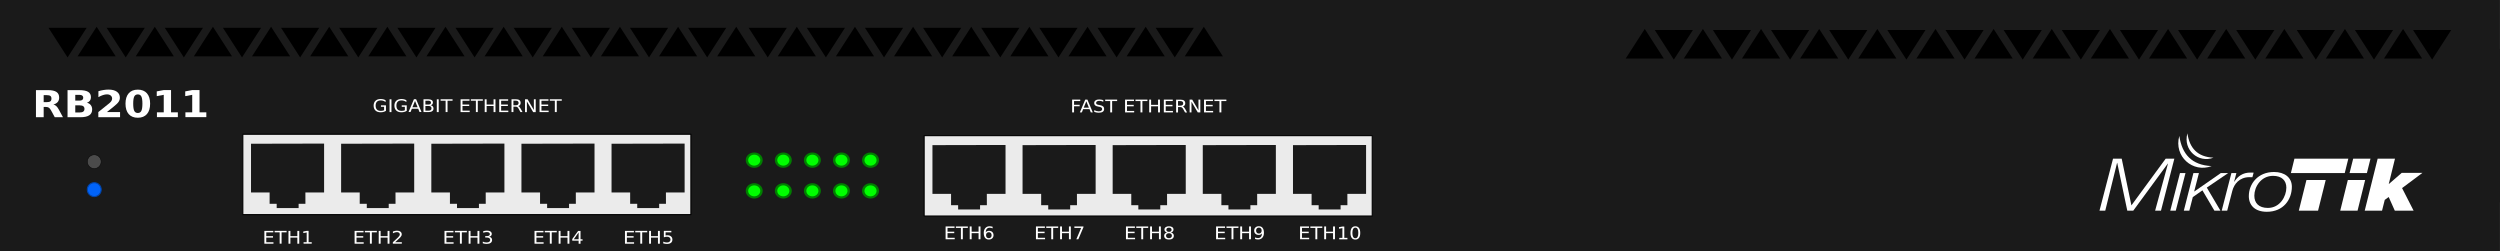 <svg width="443" height="44.5" version="1.1" viewBox="365 99 235.273 14.443" xmlns="http://www.w3.org/2000/svg"><rect x="365" y="99" width="235.273" height="14.443" fill="#333333" stroke="none"/><rect x="365" y="94.405" width="235.27" height="23.634" fill="#1a1a1a"/><rect x="387.85" y="107.04" width="42.17" height="7.565" fill="#ebebeb" stroke="#000" stroke-linejoin="round" stroke-width=".106"/><g fill="#1a1a1a"><path d="m429.43 112.52h-1.76l3e-3 1.065-0.64 5.7e-4v0.399h-2.064l4.8e-4 -0.4h-0.666v-1.065h-1.751v-4.587l6.878-0.015z"/><path d="m420.95 112.52h-1.76l3e-3 1.065-0.64 5.7e-4v0.399h-2.064l4.8e-4 -0.4h-0.666v-1.065h-1.751v-4.587l6.878-0.015z"/><path d="m412.47 112.52h-1.76l3e-3 1.065-0.64 5.7e-4v0.399h-2.064l4.8e-4 -0.4h-0.666v-1.065h-1.751v-4.587l6.878-0.015z"/><path d="m403.98 112.52h-1.76l3e-3 1.065-0.64 5.7e-4v0.399h-2.064l4.8e-4 -0.4h-0.666v-1.065h-1.751v-4.587l6.878-0.015z"/><path d="m395.5 112.52h-1.76l3e-3 1.065-0.64 5.7e-4v0.399h-2.064l4.8e-4 -0.4h-0.666v-1.065h-1.751v-4.587l6.878-0.015z"/></g><rect x="451.97" y="107.17" width="42.17" height="7.565" fill="#ebebeb" stroke="#000" stroke-linejoin="round" stroke-width=".106"/><g fill="#1a1a1a"><path d="m493.56 112.65h-1.76l3e-3 1.065-0.64 5.7e-4v0.399h-2.064l4.8e-4 -0.4h-0.666v-1.065h-1.751v-4.587l6.878-0.015z"/><path d="m485.07 112.65h-1.76l3e-3 1.065-0.64 5.7e-4v0.399h-2.064l4.8e-4 -0.4h-0.666v-1.065h-1.751v-4.587l6.878-0.015z"/><path d="m476.59 112.65h-1.76l3e-3 1.065-0.64 5.7e-4v0.399h-2.064l4.8e-4 -0.4h-0.666v-1.065h-1.751v-4.587l6.878-0.015z"/><path d="m468.11 112.65h-1.76l3e-3 1.065-0.64 5.7e-4v0.399h-2.064l4.8e-4 -0.4h-0.666v-1.065h-1.751v-4.587l6.878-0.015z"/><path d="m459.63 112.65h-1.76l3e-3 1.065-0.64 5.7e-4v0.399h-2.064l4.8e-4 -0.4h-0.666v-1.065h-1.751v-4.587l6.878-0.015z"/></g><g transform="scale(1.051 .952)" fill="#fff" aria-label="GIGABIT ETHERNET"><path d="m381.68 110.06v-0.34h-0.28v-0.141h0.449v0.543q-0.099 0.07-0.219 0.107-0.12 0.036-0.255 0.036-0.297 0-0.464-0.173-0.167-0.174-0.167-0.483 0-0.31 0.167-0.483 0.168-0.174 0.464-0.174 0.124 0 0.235 0.03 0.112 0.03 0.206 0.09v0.182q-0.095-0.081-0.202-0.121-0.107-0.041-0.225-0.041-0.232 0-0.349 0.13-0.116 0.13-0.116 0.387 0 0.256 0.116 0.386 0.117 0.13 0.349 0.13 0.091 0 0.162-0.015 0.071-0.016 0.128-0.049z" style=""/><path d="m382.17 108.98h0.171v1.266h-0.171z" style=""/><path d="m383.54 110.06v-0.34h-0.28v-0.141h0.449v0.543q-0.099 0.07-0.219 0.107-0.12 0.036-0.255 0.036-0.297 0-0.464-0.173-0.167-0.174-0.167-0.483 0-0.31 0.167-0.483 0.168-0.174 0.464-0.174 0.124 0 0.235 0.03 0.112 0.03 0.206 0.09v0.182q-0.095-0.081-0.202-0.121-0.107-0.041-0.225-0.041-0.232 0-0.349 0.13-0.116 0.13-0.116 0.387 0 0.256 0.116 0.386 0.117 0.13 0.349 0.13 0.091 0 0.162-0.015 0.071-0.016 0.128-0.049z" style=""/><path d="m384.45 109.14-0.232 0.63h0.465zm-0.097-0.169h0.194l0.482 1.266h-0.178l-0.115-0.325h-0.57l-0.115 0.325h-0.181z" style=""/><path d="m385.38 109.64v0.464h0.275q0.138 0 0.204-0.057 0.067-0.058 0.067-0.175 0-0.119-0.067-0.175-0.066-0.057-0.204-0.057zm0-0.52v0.381h0.253q0.125 0 0.186-0.047 0.062-0.048 0.062-0.144 0-0.096-0.062-0.143-0.061-0.048-0.186-0.048zm-0.171-0.141h0.437q0.196 0 0.302 0.081t0.106 0.231q0 0.116-0.054 0.185-0.054 0.069-0.159 0.086 0.126 0.027 0.196 0.114 0.07 0.086 0.07 0.214 0 0.17-0.115 0.262-0.115 0.092-0.328 0.092h-0.454z" style=""/><path d="m386.4 108.98h0.171v1.266h-0.171z" style=""/><path d="m386.74 108.98h1.071v0.144h-0.449v1.121h-0.172v-1.121h-0.449z" style=""/><path d="m388.53 108.98h0.8v0.144h-0.629v0.375h0.603v0.144h-0.603v0.459h0.644v0.144h-0.815z" style=""/><path d="m389.45 108.98h1.071v0.144h-0.449v1.121h-0.172v-1.121h-0.449z" style=""/><path d="m390.69 108.98h0.171v0.519h0.622v-0.519h0.171v1.266h-0.171v-0.603h-0.622v0.603h-0.171z" style=""/><path d="m391.99 108.98h0.8v0.144h-0.629v0.375h0.603v0.144h-0.603v0.459h0.644v0.144h-0.815z" style=""/><path d="m393.69 109.65q0.055 0.019 0.107 0.08 0.052 0.061 0.105 0.168l0.174 0.346h-0.184l-0.162-0.325q-0.063-0.127-0.122-0.169-0.059-0.042-0.16-0.042h-0.186v0.535h-0.171v-1.266h0.387q0.217 0 0.324 0.091t0.107 0.274q0 0.12-0.056 0.198-0.055 0.079-0.161 0.109zm-0.429-0.531v0.449h0.215q0.124 0 0.186-0.057 0.064-0.058 0.064-0.169 0-0.111-0.064-0.167-0.063-0.057-0.186-0.057z" style=""/><path d="m394.3 108.98h0.231l0.561 1.059v-1.059h0.166v1.266h-0.231l-0.561-1.059v1.059h-0.166z" style=""/><path d="m395.6 108.98h0.8v0.144h-0.629v0.375h0.603v0.144h-0.603v0.459h0.644v0.144h-0.815z" style=""/><path d="m396.52 108.98h1.071v0.144h-0.449v1.121h-0.172v-1.121h-0.449z" style=""/></g><g transform="scale(1.051 .952)" fill="#fff" aria-label="RB2011"><path d="m351.49 109.26q0.217 0 0.31-0.081 0.095-0.081 0.095-0.266 0-0.183-0.095-0.262-0.093-0.079-0.31-0.079h-0.291v0.687zm-0.291 0.477v1.014h-0.691v-2.679h1.055q0.529 0 0.775 0.178 0.248 0.178 0.248 0.562 0 0.266-0.129 0.436-0.127 0.17-0.386 0.251 0.142 0.032 0.253 0.147 0.113 0.113 0.228 0.344l0.375 0.761h-0.736l-0.327-0.666q-0.099-0.201-0.201-0.275-0.1-0.074-0.269-0.074z" style=""/><path d="m354.41 109.11q0.163 0 0.248-0.072 0.084-0.072 0.084-0.212 0-0.138-0.084-0.21-0.084-0.074-0.248-0.074h-0.382v0.567zm0.023 1.172q0.208 0 0.312-0.088 0.106-0.088 0.106-0.266 0-0.174-0.104-0.26-0.104-0.088-0.314-0.088h-0.405v0.702zm0.642-0.963q0.222 0.065 0.344 0.239 0.122 0.174 0.122 0.427 0 0.388-0.262 0.578-0.262 0.19-0.797 0.19h-1.146v-2.679h1.037q0.558 0 0.807 0.169 0.251 0.169 0.251 0.54 0 0.196-0.091 0.334-0.091 0.136-0.266 0.203z" style=""/><path d="m356.86 110.24h1.179v0.508h-1.947v-0.508l0.978-0.863q0.131-0.118 0.194-0.231 0.063-0.113 0.063-0.235 0-0.188-0.127-0.303-0.126-0.115-0.336-0.115-0.161 0-0.353 0.07-0.192 0.068-0.411 0.205v-0.588q0.233-0.077 0.461-0.117 0.228-0.041 0.447-0.041 0.481 0 0.746 0.212 0.267 0.212 0.267 0.59 0 0.219-0.113 0.409-0.113 0.188-0.475 0.506z" style=""/><path d="m360.04 109.41q0-0.502-0.095-0.707-0.093-0.206-0.316-0.206-0.222 0-0.318 0.206-0.095 0.205-0.095 0.707 0 0.508 0.095 0.716t0.318 0.208q0.221 0 0.316-0.208 0.095-0.208 0.095-0.716zm0.691 5e-3q0 0.666-0.287 1.028-0.287 0.361-0.815 0.361-0.529 0-0.816-0.361-0.287-0.362-0.287-1.028 0-0.667 0.287-1.028 0.287-0.362 0.816-0.362 0.527 0 0.815 0.362 0.287 0.361 0.287 1.028z" style=""/><path d="m361.34 110.27h0.61v-1.731l-0.626 0.129v-0.47l0.623-0.129h0.657v2.201h0.61v0.477h-1.873z" style=""/><path d="m363.89 110.27h0.61v-1.731l-0.626 0.129v-0.47l0.623-0.129h0.657v2.201h0.61v0.477h-1.873z" style=""/></g><g transform="translate(-13.287)"><g transform="matrix(1.14 0 0 1.032 116.29 -36.001)"><polygon points="234 129 236.8 129 235.4 131.4"/><polygon points="234 129 236.8 129 235.4 131.4" fill="none" stroke="#000" stroke-width=".2"/><polygon points="237.8 129 239.2 131.4 236.4 131.4"/><polygon points="237.8 129 239.2 131.4 236.4 131.4" fill="none" stroke="#000" stroke-width=".2"/><polygon points="238.8 129 241.6 129 240.2 131.4"/><polygon points="238.8 129 241.6 129 240.2 131.4" fill="none" stroke="#000" stroke-width=".2"/><polygon points="242.6 129 244 131.4 241.2 131.4"/><polygon points="242.6 129 244 131.4 241.2 131.4" fill="none" stroke="#000" stroke-width=".2"/><polygon points="243.6 129 246.4 129 245 131.4"/><polygon points="243.6 129 246.4 129 245 131.4" fill="none" stroke="#000" stroke-width=".2"/><polygon points="247.4 129 248.8 131.4 246 131.4"/><polygon points="247.4 129 248.8 131.4 246 131.4" fill="none" stroke="#000" stroke-width=".2"/><polygon points="248.4 129 251.2 129 249.8 131.4"/><polygon points="248.4 129 251.2 129 249.8 131.4" fill="none" stroke="#000" stroke-width=".2"/><polygon points="252.2 129 253.6 131.4 250.8 131.4"/><polygon points="252.2 129 253.6 131.4 250.8 131.4" fill="none" stroke="#000" stroke-width=".2"/><polygon points="253.2 129 256 129 254.6 131.4"/><polygon points="253.2 129 256 129 254.6 131.4" fill="none" stroke="#000" stroke-width=".2"/><polygon points="257 129 258.4 131.4 255.6 131.4"/><polygon points="257 129 258.4 131.4 255.6 131.4" fill="none" stroke="#000" stroke-width=".2"/><polygon points="258 129 260.8 129 259.4 131.4"/><polygon points="258 129 260.8 129 259.4 131.4" fill="none" stroke="#000" stroke-width=".2"/><polygon points="261.8 129 263.2 131.4 260.4 131.4"/><polygon points="261.8 129 263.2 131.4 260.4 131.4" fill="none" stroke="#000" stroke-width=".2"/><polygon points="262.8 129 265.6 129 264.2 131.4"/><polygon points="262.8 129 265.6 129 264.2 131.4" fill="none" stroke="#000" stroke-width=".2"/><polygon points="266.6 129 268 131.4 265.2 131.4"/><polygon points="266.6 129 268 131.4 265.2 131.4" fill="none" stroke="#000" stroke-width=".2"/><polygon points="267.6 129 270.4 129 269 131.4"/><polygon points="267.6 129 270.4 129 269 131.4" fill="none" stroke="#000" stroke-width=".2"/><polygon points="271.4 129 272.8 131.4 270 131.4"/><polygon points="271.4 129 272.8 131.4 270 131.4" fill="none" stroke="#000" stroke-width=".2"/><polygon points="272.4 129 275.2 129 273.8 131.4"/><polygon points="272.4 129 275.2 129 273.8 131.4" fill="none" stroke="#000" stroke-width=".2"/><polygon points="276.2 129 277.6 131.4 274.8 131.4"/><polygon points="276.2 129 277.6 131.4 274.8 131.4" fill="none" stroke="#000" stroke-width=".2"/><polygon points="277.2 129 280 129 278.6 131.4"/><polygon points="277.2 129 280 129 278.6 131.4" fill="none" stroke="#000" stroke-width=".2"/><polygon points="281 129 282.4 131.4 279.6 131.4"/><polygon points="281 129 282.4 131.4 279.6 131.4" fill="none" stroke="#000" stroke-width=".2"/><polygon points="282 129 284.8 129 283.4 131.4"/><polygon points="282 129 284.8 129 283.4 131.4" fill="none" stroke="#000" stroke-width=".2"/><polygon points="285.8 129 287.2 131.4 284.4 131.4"/><polygon points="285.8 129 287.2 131.4 284.4 131.4" fill="none" stroke="#000" stroke-width=".2"/><polygon points="286.8 129 289.6 129 288.2 131.4"/><polygon points="286.8 129 289.6 129 288.2 131.4" fill="none" stroke="#000" stroke-width=".2"/><polygon points="290.6 129 292 131.4 289.2 131.4"/><polygon points="290.6 129 292 131.4 289.2 131.4" fill="none" stroke="#000" stroke-width=".2"/><polygon points="291.8 129 294.6 129 293.2 131.4"/><polygon points="291.8 129 294.6 129 293.2 131.4" fill="none" stroke="#000" stroke-width=".2"/><polygon points="295.6 129 297 131.4 294.2 131.4"/><polygon points="295.6 129 297 131.4 294.2 131.4" fill="none" stroke="#000" stroke-width=".2"/><polygon points="296.6 129 299.4 129 298 131.4"/><polygon points="296.6 129 299.4 129 298 131.4" fill="none" stroke="#000" stroke-width=".2"/><polygon points="300.4 129 301.8 131.4 299 131.4"/><polygon points="300.4 129 301.8 131.4 299 131.4" fill="none" stroke="#000" stroke-width=".2"/><polygon points="301.4 129 304.2 129 302.8 131.4"/><polygon points="301.4 129 304.2 129 302.8 131.4" fill="none" stroke="#000" stroke-width=".2"/><polygon points="305.2 129 306.6 131.4 303.8 131.4"/><polygon points="305.2 129 306.6 131.4 303.8 131.4" fill="none" stroke="#000" stroke-width=".2"/><polygon points="306.2 129 309 129 307.6 131.4"/><polygon points="306.2 129 309 129 307.6 131.4" fill="none" stroke="#000" stroke-width=".2"/><polygon points="310 129 311.4 131.4 308.6 131.4"/><polygon points="310 129 311.4 131.4 308.6 131.4" fill="none" stroke="#000" stroke-width=".2"/><polygon points="311 129 313.8 129 312.4 131.4"/><polygon points="311 129 313.8 129 312.4 131.4" fill="none" stroke="#000" stroke-width=".2"/><polygon points="314.8 129 316.2 131.4 313.4 131.4"/><polygon points="314.8 129 316.2 131.4 313.4 131.4" fill="none" stroke="#000" stroke-width=".2"/><polygon points="315.8 129 318.6 129 317.2 131.4"/><polygon points="315.8 129 318.6 129 317.2 131.4" fill="none" stroke="#000" stroke-width=".2"/><polygon points="319.6 129 321 131.4 318.2 131.4"/><polygon points="319.6 129 321 131.4 318.2 131.4" fill="none" stroke="#000" stroke-width=".2"/><polygon points="320.6 129 323.4 129 322 131.4"/><polygon points="320.6 129 323.4 129 322 131.4" fill="none" stroke="#000" stroke-width=".2"/><polygon points="324.4 129 325.8 131.4 323 131.4"/><polygon points="324.4 129 325.8 131.4 323 131.4" fill="none" stroke="#000" stroke-width=".2"/><polygon points="325.4 129 328.2 129 326.8 131.4"/><polygon points="325.4 129 328.2 129 326.8 131.4" fill="none" stroke="#000" stroke-width=".2"/><polygon points="329.2 129 330.6 131.4 327.8 131.4"/><polygon points="329.2 129 330.6 131.4 327.8 131.4" fill="none" stroke="#000" stroke-width=".2"/></g><g transform="matrix(1.14 0 0 1.032 116.29 -36.001)"><polygon points="365.6 129.2 367 131.6 364.2 131.6"/><polygon points="365.6 129.2 367 131.6 364.2 131.6" fill="none" stroke="#000" stroke-width=".2"/><polygon points="366.6 129.2 369.4 129.2 368 131.6"/><polygon points="366.6 129.2 369.4 129.2 368 131.6" fill="none" stroke="#000" stroke-width=".2"/><polygon points="370.4 129.2 371.8 131.6 369 131.6"/><polygon points="370.4 129.2 371.8 131.6 369 131.6" fill="none" stroke="#000" stroke-width=".2"/><polygon points="371.4 129.2 374.2 129.2 372.8 131.6"/><polygon points="371.4 129.2 374.2 129.2 372.8 131.6" fill="none" stroke="#000" stroke-width=".2"/><polygon points="375.2 129.2 376.6 131.6 373.8 131.6"/><polygon points="375.2 129.2 376.6 131.6 373.8 131.6" fill="none" stroke="#000" stroke-width=".2"/><polygon points="376.2 129.2 379 129.2 377.6 131.6"/><polygon points="376.2 129.2 379 129.2 377.6 131.6" fill="none" stroke="#000" stroke-width=".2"/><polygon points="380 129.2 381.4 131.6 378.6 131.6"/><polygon points="380 129.2 381.4 131.6 378.6 131.6" fill="none" stroke="#000" stroke-width=".2"/><polygon points="381 129.2 383.8 129.2 382.4 131.6"/><polygon points="381 129.2 383.8 129.2 382.4 131.6" fill="none" stroke="#000" stroke-width=".2"/><polygon points="384.8 129.2 386.2 131.6 383.4 131.6"/><polygon points="384.8 129.2 386.2 131.6 383.4 131.6" fill="none" stroke="#000" stroke-width=".2"/><polygon points="385.8 129.2 388.6 129.2 387.2 131.6"/><polygon points="385.8 129.2 388.6 129.2 387.2 131.6" fill="none" stroke="#000" stroke-width=".2"/><polygon points="389.6 129.2 391 131.6 388.2 131.6"/><polygon points="389.6 129.2 391 131.6 388.2 131.6" fill="none" stroke="#000" stroke-width=".2"/><polygon points="390.6 129.2 393.4 129.2 392 131.6"/><polygon points="390.6 129.2 393.4 129.2 392 131.6" fill="none" stroke="#000" stroke-width=".2"/><polygon points="394.4 129.2 395.8 131.6 393 131.6"/><polygon points="394.4 129.2 395.8 131.6 393 131.6" fill="none" stroke="#000" stroke-width=".2"/><polygon points="395.4 129.2 398.2 129.2 396.8 131.6"/><polygon points="395.4 129.2 398.2 129.2 396.8 131.6" fill="none" stroke="#000" stroke-width=".2"/><polygon points="399.2 129.2 400.6 131.6 397.8 131.6"/><polygon points="399.2 129.2 400.6 131.6 397.8 131.6" fill="none" stroke="#000" stroke-width=".2"/><polygon points="400.2 129.2 403 129.2 401.6 131.6"/><polygon points="400.2 129.2 403 129.2 401.6 131.6" fill="none" stroke="#000" stroke-width=".2"/><polygon points="404 129.2 405.4 131.6 402.6 131.6"/><polygon points="404 129.2 405.4 131.6 402.6 131.6" fill="none" stroke="#000" stroke-width=".2"/><polygon points="405 129.2 407.8 129.2 406.4 131.6"/><polygon points="405 129.2 407.8 129.2 406.4 131.6" fill="none" stroke="#000" stroke-width=".2"/><polygon points="408.8 129.2 410.2 131.6 407.4 131.6"/><polygon points="408.8 129.2 410.2 131.6 407.4 131.6" fill="none" stroke="#000" stroke-width=".2"/><polygon points="409.8 129.2 412.6 129.2 411.2 131.6"/><polygon points="409.8 129.2 412.6 129.2 411.2 131.6" fill="none" stroke="#000" stroke-width=".2"/><polygon points="413.6 129.2 415 131.6 412.2 131.6"/><polygon points="413.6 129.2 415 131.6 412.2 131.6" fill="none" stroke="#000" stroke-width=".2"/><polygon points="414.6 129.2 417.4 129.2 416 131.6"/><polygon points="414.6 129.2 417.4 129.2 416 131.6" fill="none" stroke="#000" stroke-width=".2"/><polygon points="418.4 129.2 419.8 131.6 417 131.6"/><polygon points="418.4 129.2 419.8 131.6 417 131.6" fill="none" stroke="#000" stroke-width=".2"/><polygon points="419.6 129.2 422.4 129.2 421 131.6"/><polygon points="419.6 129.2 422.4 129.2 421 131.6" fill="none" stroke="#000" stroke-width=".2"/><polygon points="423.4 129.2 424.8 131.6 422 131.6"/><polygon points="423.4 129.2 424.8 131.6 422 131.6" fill="none" stroke="#000" stroke-width=".2"/><polygon points="424.4 129.2 427.2 129.2 425.8 131.6"/><polygon points="424.4 129.2 427.2 129.2 425.8 131.6" fill="none" stroke="#000" stroke-width=".2"/><polygon points="428.2 129.2 429.6 131.6 426.8 131.6"/><polygon points="428.2 129.2 429.6 131.6 426.8 131.6" fill="none" stroke="#000" stroke-width=".2"/><polygon points="429.2 129.2 432 129.2 430.6 131.6"/><polygon points="429.2 129.2 432 129.2 430.6 131.6" fill="none" stroke="#000" stroke-width=".2"/></g></g><g fill="#fff"><g transform="scale(1.051 .952)" aria-label="FAST ETHERNET"><path d="m443.29 109.01h0.727v0.144h-0.556v0.373h0.502v0.144h-0.502v0.604h-0.171z" style=""/><path d="m444.56 109.18-0.232 0.63h0.465zm-0.097-0.169h0.194l0.482 1.266h-0.178l-0.115-0.325h-0.57l-0.115 0.325h-0.181z" style=""/><path d="m446.08 109.06v0.167q-0.098-0.047-0.184-0.07-0.086-0.023-0.167-0.023-0.14 0-0.216 0.054-0.075 0.054-0.075 0.154 0 0.084 0.05 0.127 0.051 0.042 0.192 0.069l0.103 0.021q0.192 0.036 0.282 0.129 0.091 0.091 0.091 0.246 0 0.184-0.124 0.279-0.123 0.095-0.361 0.095-0.09 0-0.192-0.02-0.101-0.02-0.209-0.06v-0.176q0.104 0.059 0.204 0.088 0.1 0.03 0.197 0.03 0.147 0 0.226-0.058 0.08-0.058 0.08-0.164 0-0.093-0.058-0.146-0.057-0.052-0.187-0.079l-0.104-0.02q-0.192-0.038-0.277-0.12-0.086-0.081-0.086-0.226 0-0.168 0.118-0.264 0.119-0.097 0.326-0.097 0.089 0 0.181 0.016 0.092 0.016 0.189 0.048z" style=""/><path d="m446.25 109.01h1.071v0.144h-0.449v1.121h-0.172v-1.121h-0.449z" style=""/><path d="m448.03 109.01h0.8v0.144h-0.629v0.375h0.603v0.144h-0.603v0.459h0.644v0.144h-0.815z" style=""/><path d="m448.96 109.01h1.071v0.144h-0.449v1.121h-0.172v-1.121h-0.449z" style=""/><path d="m450.19 109.01h0.171v0.519h0.622v-0.519h0.171v1.266h-0.171v-0.603h-0.622v0.603h-0.171z" style=""/><path d="m451.5 109.01h0.8v0.144h-0.629v0.375h0.603v0.144h-0.603v0.459h0.644v0.144h-0.815z" style=""/><path d="m453.2 109.69q0.055 0.019 0.107 0.08 0.052 0.061 0.105 0.168l0.174 0.346h-0.184l-0.162-0.325q-0.063-0.127-0.122-0.169-0.059-0.042-0.16-0.042h-0.186v0.535h-0.171v-1.266h0.387q0.217 0 0.324 0.091t0.107 0.274q0 0.12-0.056 0.198-0.055 0.079-0.161 0.109zm-0.429-0.531v0.449h0.215q0.124 0 0.186-0.057 0.064-0.058 0.064-0.169 0-0.111-0.064-0.167-0.063-0.057-0.186-0.057z" style=""/><path d="m453.81 109.01h0.231l0.561 1.059v-1.059h0.166v1.266h-0.231l-0.561-1.059v1.059h-0.166z" style=""/><path d="m455.1 109.01h0.8v0.144h-0.629v0.375h0.603v0.144h-0.603v0.459h0.644v0.144h-0.815z" style=""/><path d="m456.03 109.01h1.071v0.144h-0.449v1.121h-0.172v-1.121h-0.449z" style=""/></g><g transform="scale(1.051 .952)" aria-label="ETH1"><path d="m370.96 121.99h0.8v0.144h-0.629v0.375h0.603v0.144h-0.603v0.459h0.644v0.144h-0.815z" style=""/><path d="m371.88 121.99h1.071v0.144h-0.449v1.121h-0.172v-1.121h-0.449z" style=""/><path d="m373.12 121.99h0.171v0.519h0.622v-0.519h0.171v1.266h-0.171v-0.603h-0.622v0.603h-0.171z" style=""/><path d="m374.47 123.11h0.28v-0.965l-0.304 0.061v-0.156l0.303-0.061h0.171v1.121h0.28v0.144h-0.729z" style=""/></g><g transform="scale(1.051 .952)" aria-label="ETH2"><path d="m379.04 121.99h0.8v0.144h-0.629v0.375h0.603v0.144h-0.603v0.459h0.644v0.144h-0.815z" style=""/><path d="m379.96 121.99h1.071v0.144h-0.449v1.121h-0.172v-1.121h-0.449z" style=""/><path d="m381.2 121.99h0.171v0.519h0.622v-0.519h0.171v1.266h-0.171v-0.603h-0.622v0.603h-0.171z" style=""/><path d="m382.67 123.11h0.598v0.144h-0.804v-0.144q0.098-0.101 0.265-0.27 0.169-0.17 0.212-0.22 0.082-0.092 0.114-0.156 0.033-0.064 0.033-0.126 0-0.101-0.071-0.164-0.07-0.064-0.184-0.064-0.081 0-0.17 0.028-0.089 0.028-0.191 0.085v-0.173q0.103-0.042 0.193-0.063 0.09-0.021 0.164-0.021 0.197 0 0.314 0.098t0.117 0.263q0 0.078-0.03 0.148-0.029 0.07-0.106 0.164-0.021 0.025-0.135 0.142-0.114 0.117-0.32 0.328z" style=""/></g><g transform="scale(1.051 .952)" aria-label="ETH3"><path d="m387.09 121.99h0.8v0.144h-0.629v0.375h0.603v0.144h-0.603v0.459h0.644v0.144h-0.815z" style=""/><path d="m388.02 121.99h1.071v0.144h-0.449v1.121h-0.172v-1.121h-0.449z" style=""/><path d="m389.25 121.99h0.171v0.519h0.622v-0.519h0.171v1.266h-0.171v-0.603h-0.622v0.603h-0.171z" style=""/><path d="m391.09 122.57q0.123 0.026 0.192 0.109 0.07 0.083 0.07 0.205 0 0.187-0.129 0.29t-0.366 0.103q-0.08 0-0.164-0.016-0.084-0.015-0.174-0.047v-0.165q0.071 0.042 0.156 0.063 0.085 0.021 0.177 0.021 0.161 0 0.245-0.064 0.085-0.064 0.085-0.185 0-0.112-0.079-0.175-0.078-0.064-0.218-0.064h-0.147v-0.141h0.154q0.126 0 0.193-0.05 0.067-0.051 0.067-0.146 0-0.098-0.07-0.149-0.069-0.052-0.197-0.052-0.07 0-0.151 0.015-0.081 0.015-0.177 0.048v-0.153q0.098-0.027 0.182-0.041 0.086-0.014 0.161-0.014 0.195 0 0.309 0.089 0.114 0.088 0.114 0.239 0 0.105-0.06 0.178-0.06 0.072-0.171 0.1z" style=""/></g><g transform="scale(1.051 .952)" aria-label="ETH4"><path d="m395.15 121.99h0.8v0.144h-0.629v0.375h0.603v0.144h-0.603v0.459h0.644v0.144h-0.815z" style=""/><path d="m396.07 121.99h1.071v0.144h-0.449v1.121h-0.172v-1.121h-0.449z" style=""/><path d="m397.31 121.99h0.171v0.519h0.622v-0.519h0.171v1.266h-0.171v-0.603h-0.622v0.603h-0.171z" style=""/><path d="m399.1 122.14-0.432 0.676h0.432zm-0.045-0.149h0.215v0.825h0.181v0.142h-0.181v0.298h-0.17v-0.298h-0.571v-0.165z" style=""/></g><g transform="scale(1.051 .952)" aria-label="ETH5"><path d="m403.25 121.99h0.8v0.144h-0.629v0.375h0.603v0.144h-0.603v0.459h0.644v0.144h-0.815z" style=""/><path d="m404.17 121.99h1.071v0.144h-0.449v1.121h-0.172v-1.121h-0.449z" style=""/><path d="m405.41 121.99h0.171v0.519h0.622v-0.519h0.171v1.266h-0.171v-0.603h-0.622v0.603h-0.171z" style=""/><path d="m406.73 121.99h0.672v0.144h-0.515v0.31q0.037-0.013 0.075-0.019 0.037-7e-3 0.075-7e-3 0.212 0 0.336 0.116 0.124 0.116 0.124 0.314 0 0.204-0.127 0.318-0.127 0.113-0.359 0.113-0.08 0-0.163-0.014-0.082-0.014-0.17-0.041v-0.172q0.076 0.042 0.158 0.062 0.081 0.02 0.172 0.02 0.147 0 0.232-0.077 0.086-0.077 0.086-0.209 0-0.132-0.086-0.209-0.086-0.077-0.232-0.077-0.069 0-0.137 0.015-0.068 0.015-0.139 0.048z" style=""/></g><g transform="scale(1.051 .952)" aria-label="ETH6"><path d="m431.96 121.55h0.8v0.144h-0.629v0.375h0.603v0.144h-0.603v0.459h0.644v0.144h-0.815z" style=""/><path d="m432.88 121.55h1.071v0.144h-0.449v1.121h-0.172v-1.121h-0.449z" style=""/><path d="m434.12 121.55h0.171v0.519h0.622v-0.519h0.171v1.266h-0.171v-0.603h-0.622v0.603h-0.171z" style=""/><path d="m435.83 122.12q-0.115 0-0.183 0.079-0.067 0.079-0.067 0.216 0 0.136 0.067 0.216 0.068 0.079 0.183 0.079t0.182-0.079q0.068-0.08 0.068-0.216 0-0.137-0.068-0.216-0.067-0.079-0.182-0.079zm0.34-0.537v0.156q-0.064-0.03-0.131-0.047-0.065-0.016-0.13-0.016-0.17 0-0.259 0.114-0.089 0.114-0.102 0.346 0.05-0.074 0.125-0.113 0.075-0.04 0.166-0.04 0.191 0 0.301 0.116 0.111 0.115 0.111 0.314 0 0.195-0.115 0.313-0.115 0.118-0.307 0.118-0.22 0-0.336-0.168-0.116-0.169-0.116-0.488 0-0.3 0.142-0.478 0.142-0.179 0.382-0.179 0.064 0 0.13 0.013 0.066 0.013 0.137 0.038z" style=""/></g><g transform="scale(1.051 .952)" aria-label="ETH7"><path d="m440.05 121.55h0.8v0.144h-0.629v0.375h0.603v0.144h-0.603v0.459h0.644v0.144h-0.815z" style=""/><path d="m440.97 121.55h1.071v0.144h-0.449v1.121h-0.172v-1.121h-0.449z" style=""/><path d="m442.21 121.55h0.171v0.519h0.622v-0.519h0.171v1.266h-0.171v-0.603h-0.622v0.603h-0.171z" style=""/><path d="m443.49 121.55h0.814v0.073l-0.459 1.193h-0.179l0.432-1.121h-0.608z" style=""/></g><g transform="scale(1.051 .952)" aria-label="ETH8"><path d="m448.11 121.55h0.8v0.144h-0.629v0.375h0.603v0.144h-0.603v0.459h0.644v0.144h-0.815z" style=""/><path d="m449.03 121.55h1.071v0.144h-0.449v1.121h-0.172v-1.121h-0.449z" style=""/><path d="m450.27 121.55h0.171v0.519h0.622v-0.519h0.171v1.266h-0.171v-0.603h-0.622v0.603h-0.171z" style=""/><path d="m451.96 122.22q-0.122 0-0.192 0.065-0.07 0.065-0.07 0.18 0 0.114 0.07 0.18 0.07 0.065 0.192 0.065 0.122 0 0.192-0.065 0.07-0.066 0.07-0.18 0-0.114-0.07-0.18-0.07-0.065-0.192-0.065zm-0.171-0.073q-0.11-0.027-0.172-0.103-0.061-0.075-0.061-0.184 0-0.152 0.108-0.24 0.108-0.088 0.297-0.088 0.189 0 0.297 0.088 0.108 0.088 0.108 0.24 0 0.108-0.062 0.184-0.061 0.075-0.17 0.103 0.124 0.029 0.192 0.113 0.07 0.084 0.07 0.205 0 0.184-0.113 0.282-0.112 0.098-0.321 0.098t-0.322-0.098q-0.112-0.098-0.112-0.282 0-0.121 0.07-0.205 0.07-0.084 0.193-0.113zm-0.063-0.27q0 0.098 0.061 0.153 0.062 0.055 0.173 0.055 0.11 0 0.172-0.055 0.063-0.055 0.063-0.153 0-0.098-0.063-0.153-0.062-0.055-0.172-0.055-0.111 0-0.173 0.055-0.061 0.055-0.061 0.153z" style=""/></g><g transform="scale(1.051 .952)" aria-label="ETH9"><path d="m456.18 121.55h0.8v0.144h-0.629v0.375h0.603v0.144h-0.603v0.459h0.644v0.144h-0.815z" style=""/><path d="m457.11 121.55h1.071v0.144h-0.449v1.121h-0.172v-1.121h-0.449z" style=""/><path d="m458.34 121.55h0.171v0.519h0.622v-0.519h0.171v1.266h-0.171v-0.603h-0.622v0.603h-0.171z" style=""/><path d="m459.67 122.79v-0.156q0.064 0.03 0.131 0.047 0.066 0.016 0.13 0.016 0.17 0 0.259-0.114 0.09-0.114 0.103-0.347-0.049 0.073-0.125 0.112-0.075 0.039-0.167 0.039-0.19 0-0.301-0.114-0.11-0.115-0.11-0.314 0-0.195 0.115-0.313 0.115-0.118 0.307-0.118 0.22 0 0.335 0.169 0.116 0.168 0.116 0.488 0 0.299-0.142 0.478-0.142 0.178-0.381 0.178-0.064 0-0.131-0.013-0.066-0.013-0.137-0.038zm0.341-0.537q0.115 0 0.182-0.079 0.068-0.079 0.068-0.216 0-0.136-0.068-0.215-0.067-0.08-0.182-0.08-0.115 0-0.183 0.08-0.067 0.079-0.067 0.215 0 0.137 0.067 0.216 0.068 0.079 0.183 0.079z" style=""/></g><g transform="scale(1.051 .952)" aria-label="ETH10"><path d="m463.7 121.55h0.8v0.144h-0.629v0.375h0.603v0.144h-0.603v0.459h0.644v0.144h-0.815z" style=""/><path d="m464.62 121.55h1.071v0.144h-0.449v1.121h-0.172v-1.121h-0.449z" style=""/><path d="m465.86 121.55h0.171v0.519h0.622v-0.519h0.171v1.266h-0.171v-0.603h-0.622v0.603h-0.171z" style=""/><path d="m467.21 122.68h0.28v-0.965l-0.304 0.061v-0.156l0.303-0.061h0.171v1.121h0.28v0.144h-0.729z" style=""/><path d="m468.65 121.67q-0.132 0-0.199 0.131-0.066 0.13-0.066 0.391 0 0.26 0.066 0.391 0.067 0.13 0.199 0.13 0.133 0 0.199-0.13 0.067-0.131 0.067-0.391 0-0.261-0.067-0.391-0.066-0.131-0.199-0.131zm0-0.136q0.213 0 0.325 0.169 0.113 0.168 0.113 0.488 0 0.32-0.113 0.488-0.112 0.168-0.325 0.168t-0.325-0.168q-0.112-0.169-0.112-0.488 0-0.32 0.112-0.488 0.113-0.169 0.325-0.169z" style=""/></g></g><g transform="matrix(1.14 0 0 1.032 111.08 -36.035)"><circle cx="285" cy="141" r=".6" fill="#0f0"/><circle cx="285" cy="141" r=".6" fill="none" stroke="#008000" stroke-width=".2"/></g><g transform="matrix(1.14 0 0 1.032 111.08 -36.035)"><circle cx="287.4" cy="141" r=".6" fill="#0f0"/><circle cx="287.4" cy="141" r=".6" fill="none" stroke="#008000" stroke-width=".2"/></g><g transform="matrix(1.14 0 0 1.032 111.08 -36.035)"><circle cx="289.8" cy="141" r=".6" fill="#0f0"/><circle cx="289.8" cy="141" r=".6" fill="none" stroke="#008000" stroke-width=".2"/></g><g transform="matrix(1.14 0 0 1.032 111.08 -36.035)"><circle cx="292.2" cy="141" r=".6" fill="#0f0"/><circle cx="292.2" cy="141" r=".6" fill="none" stroke="#008000" stroke-width=".2"/></g><g transform="matrix(1.14 0 0 1.032 111.08 -36.035)"><circle cx="294.6" cy="141" r=".6" fill="#0f0"/><circle cx="294.6" cy="141" r=".6" fill="none" stroke="#008000" stroke-width=".2"/></g><g transform="matrix(1.14 0 0 1.032 111.08 -36.035)"><circle cx="285" cy="143.8" r=".6" fill="#0f0"/><circle cx="285" cy="143.8" r=".6" fill="none" stroke="#008000" stroke-width=".2"/></g><g transform="matrix(1.14 0 0 1.032 111.08 -36.035)"><circle cx="287.4" cy="143.8" r=".6" fill="#0f0"/><circle cx="287.4" cy="143.8" r=".6" fill="none" stroke="#008000" stroke-width=".2"/></g><g transform="matrix(1.14 0 0 1.032 111.08 -36.035)"><circle cx="289.8" cy="143.8" r=".6" fill="#0f0"/><circle cx="289.8" cy="143.8" r=".6" fill="none" stroke="#008000" stroke-width=".2"/></g><g transform="matrix(1.14 0 0 1.032 111.08 -36.035)"><circle cx="292.2" cy="143.8" r=".6" fill="#0f0"/><circle cx="292.2" cy="143.8" r=".6" fill="none" stroke="#008000" stroke-width=".2"/></g><g transform="matrix(1.14 0 0 1.032 111.08 -36.035)"><circle cx="294.6" cy="143.8" r=".6" fill="#0f0"/><circle cx="294.6" cy="143.8" r=".6" fill="none" stroke="#008000" stroke-width=".2"/></g><g transform="matrix(.05 0 0 .05 562.45 106.61)" fill="#fff"><g id="Vilnishi" fill="#fff"><g fill="#fff" fill-rule="evenodd"><polygon points="131.19 63.832 131.52 63.832 107.32 152.47 118.35 152.47 143.54 54.501 127.24 54.501 62.697 142.45 44.421 54.501 28.122 54.501 2.602 152.47 13.467 152.47 35.695 62.459 36.024 62.459 54.958 152.47 66.155 152.47"/><path d="m154.11 81.668-18.276 70.798h10.373l18.275-70.798h-10.372z"/><polygon points="204.63 108.97 244.8 81.668 230.97 81.668 181.25 116.24 180.92 115.97 189.78 81.654 179.39 81.654 161.32 152.47 171.7 152.47 178.28 126.81 196.39 114.18 218.95 152.47 230.31 152.47"/><path d="m250.91 81.668-18.275 70.798h10.373l9.549-37.046c3.458-13.309 13.336-25.794 31.941-26.068 1.976 0 3.952 0.137 5.927 0.137l2.305-8.644c-1.812-0.138-3.787-0.138-5.598-0.138-15.147-0.137-24.203 7.135-30.789 17.289h-0.33l4.281-16.328h-9.384z"/><path d="m364.7 107.32c0-17.425-13.83-27.716-33.588-27.716-30.295 0-47.418 22.228-47.418 45.415 0 17.7 12.019 29.5 33.916 29.5 31.45-1e-3 47.09-23.325 47.09-47.199zm-10.373 1.783c0 16.465-12.02 38.144-34.74 38.144-17.288 0-25.52-9.331-25.52-23.051 0-16.601 12.514-37.32 35.234-37.32 16.629 0 25.026 9.056 25.026 22.227z"/><polygon points="431.66 81.654 464.24 81.618 470.98 54.485 369.56 54.485 362.86 81.654 395.39 81.654 395.39 81.662 431.66 81.662"/><polygon points="377.79 152.45 414.01 152.45 428.42 94.654 428.43 94.63 392.16 94.63 392.16 94.634"/><path d="m470.06 94.639-14.315 57.811h32.601l14.315-57.811h-32.601zm35.877-13.021 6.774-27.133h-32.6l-6.821 27.168 32.647-0.035z"/><polygon points="572.14 109.92 610.5 81.24 571.48 81.24 547.44 102.1 547.11 102.1 558.8 54.485 526.2 54.485 501.83 152.45 534.43 152.45 539.54 132.14 546.95 126.66 558.47 152.45 593.87 152.45"/><path d="m152.88 11.694c4.937 34.276 23.337 55.089 60.831 56.809-35.328 13.505-71.747-18.265-60.831-56.809z"/><path d="m168.12 6.84c3.984 27.659 18.832 44.453 49.086 45.841-28.506 10.898-57.894-14.739-49.086-45.841z"/></g></g></g><circle cx="373.87" cy="112.25" r=".652" fill="#06f" fill-opacity=".966" fill-rule="evenodd" stroke="#04a" stroke-linejoin="round" stroke-width=".106"/><circle cx="373.87" cy="109.62" r=".652" fill="#4d4d4d" fill-opacity=".966" fill-rule="evenodd" stroke="#090909" stroke-linejoin="round" stroke-width=".053"/></svg>
